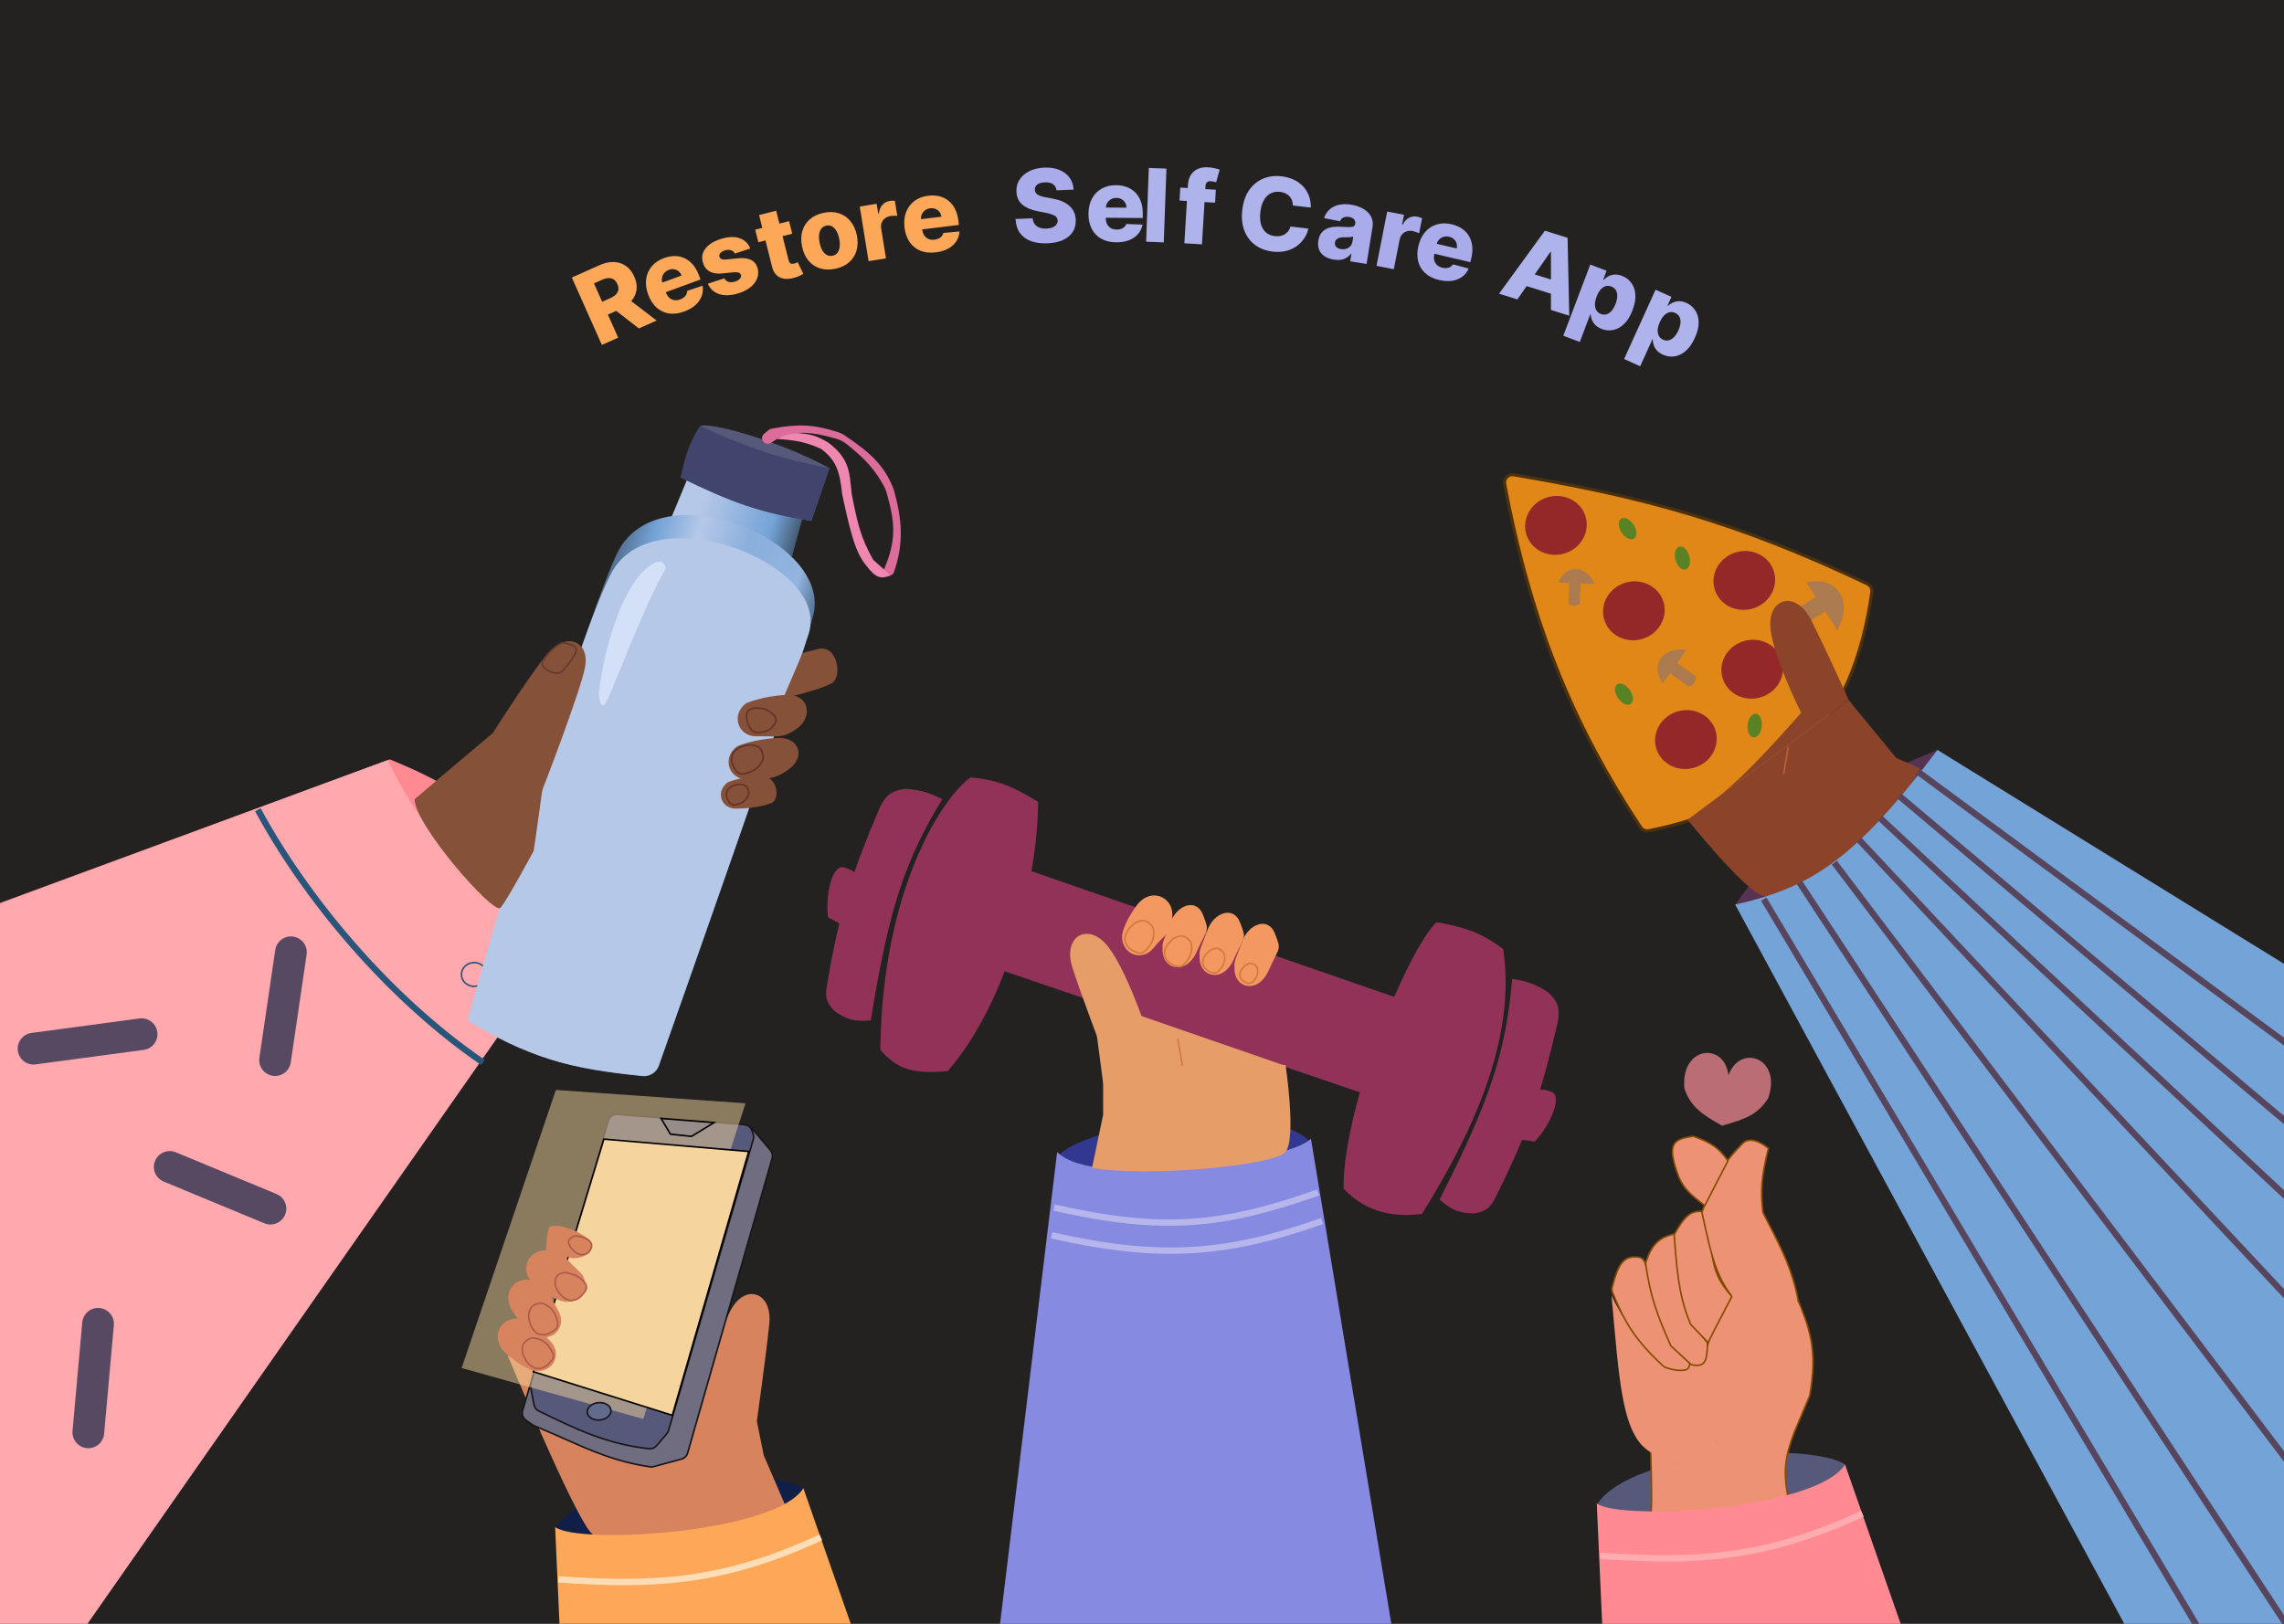 <svg width="1440" height="1024" viewBox="0 0 1440 1024" fill="none" xmlns="http://www.w3.org/2000/svg">
<g clip-path="url(#clip0_343_400)">
<rect width="1440" height="1024" fill="#232221"/>
<path d="M1177.35 368.187C1094.62 328.825 1035.31 313.119 954.368 299.365C950.955 298.785 947.995 301.788 948.633 305.193C965.645 396.008 993.601 460.017 1034.38 521.77C1035.49 523.448 1037.52 524.293 1039.49 523.904C1080.63 515.77 1112.94 499.223 1136.4 474.118C1159.87 449.014 1174.41 415.431 1180.16 373.356C1180.45 371.214 1179.29 369.111 1177.35 368.187Z" fill="#E08717" stroke="#4A310C" stroke-width="2" stroke-linejoin="round"/>
<ellipse cx="19.5" cy="18.5" rx="19.5" ry="18.5" transform="matrix(0.964 -0.266 -0.266 -0.964 1016.23 408.21)" fill="#942828"/>
<ellipse cx="19.5" cy="18.5" rx="19.5" ry="18.5" transform="matrix(0.964 -0.266 -0.266 -0.964 1085.86 389.052)" fill="#942828"/>
<ellipse cx="19.5" cy="18.5" rx="19.5" ry="18.5" transform="matrix(0.964 -0.266 -0.266 -0.964 1049.04 489.403)" fill="#942828"/>
<ellipse cx="1104.72" cy="422.026" rx="19.5" ry="18.5" transform="rotate(-15.448 1104.72 422.026)" fill="#942828"/>
<ellipse cx="980.975" cy="331.323" rx="19.5" ry="18.5" transform="rotate(-15.448 980.975 331.323)" fill="#942828"/>
<path d="M982.472 367.356C987.39 355.539 999.622 356.018 1005.45 368.256L982.472 367.356Z" fill="#AB7A4E"/>
<path d="M989.506 366.63L996.5 366.905L995.952 380.894C992.953 382.458 991.419 382.414 988.958 380.62L989.506 366.63Z" fill="#AB7A4E"/>
<path d="M1138.8 367.238C1158.26 362.85 1168.67 378.84 1158.36 397.279L1138.8 367.238Z" fill="#AB7A4E"/>
<path d="M1146.06 375.531L1152.01 384.674L1133.73 396.577C1129.04 394.171 1127.71 392.18 1127.77 387.434L1146.06 375.531Z" fill="#AB7A4E"/>
<path d="M1048.29 430.977C1040.14 419.12 1048.07 407.872 1063.17 409.844L1048.29 430.977Z" fill="#AB7A4E"/>
<path d="M1051.9 423.897L1056.43 417.465L1069.29 426.527C1068.94 430.312 1067.96 431.732 1064.76 432.958L1051.9 423.897Z" fill="#AB7A4E"/>
<ellipse cx="1060.72" cy="351.927" rx="4.5" ry="7.5" transform="rotate(-15.448 1060.72 351.927)" fill="#588223"/>
<ellipse cx="1023.87" cy="437.741" rx="4.5" ry="7.5" transform="rotate(-34.002 1023.87 437.741)" fill="#588223"/>
<ellipse cx="1106.28" cy="457.549" rx="4.5" ry="7.5" transform="rotate(5.673 1106.28 457.549)" fill="#588223"/>
<ellipse cx="1026.15" cy="333.364" rx="4.5" ry="7.5" transform="rotate(-33.093 1026.15 333.364)" fill="#588223"/>
<path d="M1094 570.443C1126.45 525.062 1151.31 501.211 1221.5 472.943L1441 608.443V936.443H1323.5L1094 570.443Z" fill="#573353"/>
<path d="M1064 516.944L1165.5 441.444L1195.5 477.944L1210.5 484.5C1180.85 540.494 1122.5 569.056 1110.5 564.5C1098.5 559.944 1064 516.944 1064 516.944Z" fill="#8B432A"/>
<path d="M1136.5 448.444L1165.5 441.444L1064 516.944C1084.99 501.732 1095.74 494.82 1136.5 448.444Z" fill="#8B432A"/>
<path d="M1116.1 393.552C1116.1 376.552 1132.6 373.052 1141.6 390.552C1150.6 408.052 1165.6 441.552 1165.6 441.552L1135.6 449.552C1135.6 449.552 1116.1 410.552 1116.1 393.552Z" fill="#8B432A"/>
<line x1="1127.49" y1="471.086" x2="1124.49" y2="488.086" stroke="#BF5C38"/>
<path d="M1094 570.443C1141.9 559.624 1169.55 541.999 1221.5 472.943L1441 608.443V1029H1342L1094 570.443Z" fill="#74A3D7"/>
<path d="M1112 567L1385.5 1026" stroke="#57455E" stroke-width="4"/>
<path d="M1134.5 556.5L1442.5 1026" stroke="#57455E" stroke-width="4"/>
<path d="M1156.5 544L1449.5 931" stroke="#57455E" stroke-width="4"/>
<path d="M1172 529.5L1442.5 818.5" stroke="#57455E" stroke-width="4"/>
<path d="M1185.5 515.999L1444.5 757.5" stroke="#57455E" stroke-width="4"/>
<path d="M1197.5 502.001L1442 708.002M1209 486.5L1458.5 670.5" stroke="#57455E" stroke-width="4"/>
<path d="M825.5 719.5C796 691.5 686.5 709.5 668 728L627.283 1054.87H724L879.283 1048.87L825.5 719.5Z" fill="#32378F"/>
<path d="M826.5 718C814.5 732 690 750.556 666.5 726.499L627 1053H745H882L826.5 718Z" fill="#868AE0"/>
<path d="M664.502 761.5C732.133 776.846 770.19 773.562 831.002 752" stroke="#B6B6ED" stroke-width="4"/>
<path d="M663.002 779C730.633 794.345 772.69 791.562 833.502 770" stroke="#B6B6ED" stroke-width="4"/>
<path d="M639.018 545.498L891.518 632.998L872.518 693.998L624.518 609.498L639.018 545.498Z" fill="#923258"/>
<path d="M612.018 490.229C628.814 491.873 638.083 495.581 654.518 505.729C654.518 542.498 641.018 624.768 597.518 675.498C575.791 677.324 565.704 674.512 555.018 661.998C556.099 561.205 594.018 502.729 612.018 490.229Z" fill="#923258"/>
<path d="M947.663 598.407C934.071 588.403 924.699 584.965 905.692 581.527C888.018 598.407 847.018 695.498 847.018 749.498C861.957 765.379 880.204 767.662 896.517 765.498C926.518 717.498 956.649 656.04 947.663 598.407Z" fill="#923258"/>
<path d="M570.517 497.498C580.163 498.03 585.336 499.56 594.017 503.998C570.459 543.106 560.331 572.935 549.017 643.498C537.929 644.462 533.289 642.546 526.017 637.498C520.253 631.531 520.219 627.65 521.517 620.498C529.61 572.607 537.862 548.856 555.017 508.498C558.967 500.926 562.487 498.648 570.517 497.498Z" fill="#923258"/>
<path d="M532.018 546.998C539.519 548.998 538.099 551.04 539.018 549.498L529.518 582.498L522.018 578.498C520.348 564.448 524.518 544.998 532.018 546.998Z" fill="#923258"/>
<path d="M976.231 625.88C968.124 620.626 963.043 618.813 953.414 617.284C949.402 662.762 940.007 692.829 907.566 756.507C915.957 763.82 920.834 765.006 929.684 765.213C937.858 763.789 940.172 760.673 943.338 754.13C965.02 710.669 972.35 686.616 982.271 643.901C983.542 635.455 982.041 631.54 976.231 625.88Z" fill="#923258"/>
<path d="M978.168 688.559C970.93 685.755 970.873 688.241 971.039 686.454L959.268 718.714L967.685 719.902C977.313 709.534 985.406 691.363 978.168 688.559Z" fill="#923258"/>
<path d="M810.5 671.5L695.5 681.5L695.5 703L688.5 736.5C724 742.5 803.5 735 810.5 726.5C817.5 718 810.5 671.5 810.5 671.5Z" fill="#E79D68"/>
<path d="M719.002 640.5L691.001 649L695.5 683L700 683L810.001 672L719.002 640.5Z" fill="#E79D68"/>
<line y1="-0.5" x2="17.263" y2="-0.5" transform="matrix(0.174 0.985 0.985 -0.174 743.002 655)" stroke="#D17941"/>
<path d="M696.264 594.277C684.23 582.27 670.098 591.479 676.131 610.21C682.163 628.942 695.285 663.221 695.285 663.221L722.137 647.633C722.137 647.633 708.299 606.283 696.264 594.277Z" fill="#E79D68"/>
<path d="M707.465 589.555C707.465 589.555 708.241 582.229 716.865 570.741C725.489 559.254 739.713 565.628 739.133 577.335C738.552 589.043 734.698 588.529 727.307 597.802C719.915 607.075 706.523 601.588 707.465 589.555Z" fill="#F39860"/>
<path d="M733.002 598C732.464 594.605 734.057 592.198 738.002 581.5C741.946 570.801 754.347 566.039 758.503 577C762.659 587.96 761.503 584.5 754.51 600.173C747.516 615.846 732.002 611 733.002 598Z" fill="#F39860"/>
<path d="M714.792 582.648C711.627 585.444 709.748 587.93 709.2 591.842C709.132 592.329 709.163 592.827 709.289 593.303C709.788 595.174 710.561 596.609 711.847 597.806C713.12 598.992 714.864 599.915 717.25 600.828C718.785 601.415 720.523 601.046 721.696 599.899C723.761 597.88 725.421 595.887 726.41 593.602C727.405 591.303 727.704 588.746 727.109 585.626C726.977 584.933 726.652 584.286 726.183 583.764C724.291 581.656 722.673 580.69 720.973 580.555C719.306 580.423 717.668 581.106 715.799 581.987C715.436 582.158 715.095 582.38 714.792 582.648Z" fill="#F39860" stroke="#D07A3F"/>
<path d="M739.369 592.244C736.408 594.865 734.64 597.204 734.118 600.87C734.048 601.358 734.078 601.857 734.206 602.333C734.675 604.073 735.399 605.413 736.595 606.535C737.778 607.645 739.394 608.511 741.592 609.36C743.126 609.953 744.867 609.583 746.037 608.432C747.949 606.551 749.487 604.686 750.405 602.548C751.327 600.398 751.606 598.007 751.061 595.101C750.931 594.407 750.606 593.759 750.135 593.237C748.363 591.274 746.84 590.369 745.237 590.243C743.666 590.12 742.125 590.76 740.377 591.583C740.014 591.754 739.672 591.976 739.369 592.244Z" fill="#F39860" stroke="#D07A3F"/>
<path d="M756.35 602.818C755.812 599.423 757.405 597.016 761.349 586.318C765.294 575.62 777.694 570.857 781.851 581.818C786.007 592.778 784.851 589.318 777.857 604.991C770.864 620.664 755.35 615.818 756.35 602.818Z" fill="#F39860"/>
<path d="M762.393 599.713C760.114 601.744 758.723 603.59 758.284 606.43C758.208 606.921 758.238 607.423 758.373 607.902C758.74 609.198 759.295 610.222 760.186 611.086C761.067 611.941 762.249 612.61 763.822 613.251C765.352 613.875 767.109 613.5 768.265 612.327C769.667 610.905 770.795 609.471 771.472 607.831C772.153 606.179 772.363 604.352 771.983 602.164C771.861 601.463 771.535 600.813 771.055 600.293C769.687 598.815 768.485 598.116 767.207 598.02C765.961 597.927 764.744 598.422 763.402 599.05C763.038 599.22 762.696 599.443 762.393 599.713Z" fill="#F39860" stroke="#D07A3F"/>
<path d="M778.35 609.818C777.812 606.423 779.405 604.016 783.349 593.318C787.294 582.62 799.694 577.857 803.851 588.818C808.007 599.778 806.851 596.318 799.857 611.991C792.864 627.664 777.35 622.818 778.35 609.818Z" fill="#F39860"/>
<path d="M784.916 608.992C783.165 610.567 782.068 612.028 781.694 614.227C781.61 614.721 781.64 615.231 781.785 615.712C782.071 616.664 782.492 617.436 783.143 618.095C783.788 618.748 784.634 619.265 785.729 619.746C787.251 620.415 789.035 620.029 790.169 618.827C791.178 617.757 791.989 616.661 792.48 615.409C792.973 614.149 793.13 612.762 792.876 611.132C792.765 610.423 792.436 609.765 791.942 609.25C790.886 608.146 789.933 607.609 788.911 607.538C787.919 607.468 786.956 607.849 785.927 608.327C785.561 608.497 785.219 608.72 784.916 608.992Z" fill="#F39860" stroke="#D07A3F"/>
<path d="M350.591 963.017C373.574 929.461 484.416 924.135 506.379 938.351L614.634 1249.45L520.061 1269.71L366.964 1296.35L350.591 963.017Z" fill="#0F1F47"/>
<path d="M320 854.5C342.503 862.846 396.032 902.571 411.501 905C428.542 902.481 429.183 902.542 437.001 896.401L443.499 879L477.205 896.401L481.512 917.725L495.131 949.387C464.689 969.553 383.935 978.396 372.724 966.721C361.512 955.046 320 854.5 320 854.5Z" fill="#D7835E"/>
<path d="M461.999 824C471.253 809.74 486.977 815.421 485 835C483.023 854.579 477.001 897.5 477.001 897.5L442.502 885.5C442.502 885.5 452.745 838.261 461.999 824Z" fill="#D7835E"/>
<path d="M350 963C364.665 974.177 488.558 966.944 506.5 938.5L614.518 1247.56L499.133 1272.27L365.17 1300.95L350 963Z" fill="#FDA758"/>
<path d="M517.5 969.5C454.581 998.666 411.002 1000 352 996" stroke="#FFDEB7" stroke-width="4"/>
<path d="M486.818 730.469L433.52 916.323C432.99 918.173 431.531 919.611 429.674 920.115L412.084 924.889C411.358 925.086 410.591 925.132 409.85 925.019C388.226 921.724 373.64 915.244 355.999 907.407C350.05 904.764 343.753 901.967 336.721 899.085C336.318 898.92 335.932 898.707 335.58 898.454L331.549 895.554C329.649 894.188 328.823 891.769 329.488 889.526L383.616 707.003C384.359 704.498 386.761 702.862 389.363 703.087L470.621 710.114C472.031 710.236 473.34 710.897 474.275 711.96L478.822 717.125L478.831 717.135L485.754 725.428C486.922 726.828 487.321 728.716 486.818 730.469Z" fill="#706D80" stroke="#171518"/>
<path d="M474.925 718.531L421.481 902.098C421.265 902.842 420.893 903.533 420.39 904.124L413.944 911.702C412.795 913.052 411.069 913.769 409.318 913.587C382.674 910.816 362.366 900.889 339.638 889.769C338.077 889.005 336.967 887.548 336.646 885.84L334.587 874.867C334.426 874.012 334.471 873.131 334.717 872.297L383.564 706.656C384.301 704.159 386.688 702.52 389.283 702.73L469.286 709.202C471.459 709.378 473.324 710.821 474.038 712.881L474.84 715.19C475.214 716.268 475.244 717.436 474.925 718.531Z" fill="#56597A" stroke="#171518"/>
<g filter="url(#filter0_f_343_400)">
<path d="M350.472 687.35L470.026 695.768L405.553 894.832L291.061 862.694L350.472 687.35Z" fill="#F5D49D" fill-opacity="0.5"/>
</g>
<path d="M336.234 864.996L380.711 718.348L472.05 726.13L423.868 892.536L336.234 864.996Z" fill="#F5D49D" stroke="black"/>
<path d="M385.179 889.351C385.309 890.809 384.644 892.238 383.386 893.369C382.129 894.5 380.301 895.308 378.198 895.496C376.095 895.684 374.153 895.212 372.715 894.322C371.277 893.431 370.369 892.143 370.239 890.685C370.108 889.227 370.774 887.798 372.032 886.667C373.289 885.536 375.117 884.727 377.22 884.54C379.323 884.352 381.265 884.824 382.703 885.714C384.141 886.604 385.049 887.893 385.179 889.351Z" fill="#626B8E" stroke="#171518"/>
<path d="M422.684 715.221L416.802 705.3L450.197 707.923L435.949 716.628L422.684 715.221Z" fill="#978C88" stroke="black"/>
<path d="M344 792.389C344 792.389 344.501 775.889 346.501 773.889C348.501 771.889 356.5 773.889 356.5 773.889L363 776.389C363 776.389 367.001 778.389 370.501 780.889C374.001 783.389 374.501 789.889 367.501 792.389C360.501 794.889 358 792.389 358 792.389L357 794.5L344 792.389Z" fill="#D7835E"/>
<path d="M359.697 786.498C361.666 789.044 363.451 790.621 366.224 791.195C366.729 791.299 367.245 791.271 367.731 791.162C368.861 790.908 369.806 790.645 370.615 790.066C371.438 789.476 372.067 788.6 372.667 787.229C373.442 785.456 372.86 783.436 371.413 782.379C368.972 780.598 367.525 780.27 365.28 779.761C364.965 779.69 364.635 779.615 364.284 779.532C362.892 779.203 361.376 779.547 360.228 780.541C359.731 780.971 359.33 781.331 359.04 781.663C358.744 782.002 358.528 782.351 358.446 782.767C358.365 783.177 358.429 783.583 358.556 784.01C358.683 784.433 358.89 784.934 359.145 785.543C359.287 785.882 359.471 786.207 359.697 786.498Z" fill="#D7835E" stroke="#AB5B4A"/>
<path d="M355.601 820.824C355.601 820.824 348.322 819.689 337.271 810.513C326.22 801.336 333.284 787.442 344.949 788.595C356.614 789.749 355.911 793.573 364.811 801.41C373.71 809.247 367.574 822.355 355.601 820.824Z" fill="#D7835E"/>
<path d="M350.748 812.455C352.799 816.147 354.823 818.517 358.525 819.893C358.986 820.064 359.479 820.142 359.97 820.12C361.905 820.036 363.473 819.589 364.919 818.591C366.35 817.602 367.627 816.097 369.031 813.964C369.931 812.597 369.973 810.792 369.001 809.433C365.776 804.925 362.253 803.914 357.648 802.659C357.266 802.555 356.859 802.494 356.442 802.512C353.631 802.632 351.824 803.679 350.871 805.36C349.939 807.003 349.892 809.139 350.324 811.315C350.404 811.72 350.553 812.104 350.748 812.455Z" fill="#D7835E" stroke="#AB5B4A"/>
<path d="M336.529 864.422C336.529 864.422 329.319 862.907 318.764 853.164C308.209 843.421 315.992 829.916 327.58 831.679C339.169 833.443 338.267 837.225 346.743 845.517C355.22 853.81 348.405 866.578 336.529 864.422Z" fill="#D7835E"/>
<path d="M329.92 854.624C331.667 858.469 333.494 860.994 337.074 862.663C337.519 862.871 338.005 862.988 338.496 863.006C340.432 863.077 342.03 862.758 343.551 861.879C345.058 861.009 346.452 859.612 348.022 857.598C349.034 856.302 349.19 854.532 348.436 853.074C347.111 850.51 345.691 848.338 343.796 846.723C341.889 845.099 339.531 844.064 336.375 843.719C335.673 843.643 334.959 843.764 334.322 844.059C331.753 845.251 330.355 846.516 329.729 848.102C329.115 849.656 329.288 851.423 329.583 853.468C329.64 853.865 329.753 854.256 329.92 854.624Z" fill="#D7835E" stroke="#AB5B4A"/>
<path d="M337.138 842.06C337.138 842.06 330.583 838.699 322.97 826.518C315.357 814.337 326.424 803.361 337.138 808.117C347.852 812.873 345.984 816.283 351.975 826.517C357.965 836.752 348.025 847.271 337.138 842.06Z" fill="#D7835E"/>
<path d="M333.345 830.867C334.017 835.036 335.113 837.954 338.126 840.507C338.501 840.825 338.939 841.066 339.408 841.213C341.257 841.792 342.882 841.906 344.582 841.459C346.264 841.017 347.977 840.036 350.023 838.508C351.34 837.524 351.957 835.858 351.615 834.254C351.013 831.43 350.216 828.961 348.813 826.903C347.402 824.834 345.401 823.214 342.446 822.049C341.79 821.791 341.07 821.719 340.377 821.836C337.584 822.308 335.903 823.16 334.88 824.525C333.878 825.863 333.579 827.612 333.325 829.663C333.276 830.061 333.281 830.468 333.345 830.867Z" fill="#D7835E" stroke="#AB5B4A"/>
<path d="M1007.31 948.102C1030.3 914.546 1141.14 909.22 1163.1 923.437L1271.36 1234.54L1176.78 1254.79L1023.69 1281.44L1007.31 948.102Z" fill="#56597A"/>
<path d="M1041.42 913.582L1040.61 913.053L1040.65 914.019L1041.15 914C1040.65 914.019 1040.65 914.019 1040.65 914.019L1040.65 914.02L1040.65 914.025L1040.65 914.045L1040.65 914.123L1040.66 914.43C1040.67 914.698 1040.68 915.093 1040.7 915.598C1040.74 916.608 1040.78 918.058 1040.84 919.817C1040.94 923.337 1041.07 928.095 1041.15 933.05C1041.24 938.006 1041.28 943.156 1041.22 947.46C1041.15 951.787 1040.98 955.201 1040.66 956.725C1040.53 957.331 1040.76 957.867 1041.19 958.294C1041.61 958.708 1042.24 959.053 1043 959.347C1044.53 959.937 1046.79 960.383 1049.59 960.673C1055.2 961.253 1063.1 961.215 1071.99 960.348C1089.74 958.617 1111.53 953.565 1126.85 943.416L1127.12 943.235L1127.07 942.911C1125.66 935.087 1125.28 929.012 1125.97 922.951C1126.65 916.889 1128.42 910.815 1131.35 902.995L1140.96 880.194L1140.98 880.142L1140.99 880.087C1143.55 865.518 1143.63 854.914 1141.81 845.077C1140 835.25 1136.29 826.216 1131.34 814.801L1131.2 814.487L1130.86 814.501L1092.98 816.001L1092.73 816.01L1092.59 816.216C1090.33 819.481 1081.17 833.155 1075.71 850.727C1070.25 868.294 1068.46 889.848 1081.08 908.778C1082.22 910.477 1082.3 912.851 1081.26 915.203C1080.21 917.549 1078.05 919.838 1074.75 921.293C1068.18 924.197 1057.02 923.784 1041.42 913.582Z" fill="#EE9275" stroke="#844C01"/>
<path d="M1006.72 948.085C1021.39 959.263 1145.28 952.029 1163.22 923.585L1271.24 1232.65L1155.86 1257.35L1021.89 1286.04L1006.72 948.085Z" fill="#FF8A91"/>
<path d="M1174.22 954.585C1111.3 983.752 1067.72 985.085 1008.72 981.085" stroke="#FFACB1" stroke-width="4"/>
<path d="M1016 817C1040.09 867.919 1074 859 1074 859C1074 859 1073.55 893.472 1083.5 912.5C1077.96 925.512 1069.9 928.408 1042 916.5C1022.36 906.815 1021.08 871.446 1016 817Z" fill="#EE9275"/>
<path d="M1016.45 811.767C1018.28 804.593 1020.05 799.513 1022.57 796.397C1023.82 794.853 1025.25 793.801 1026.97 793.215C1028.7 792.626 1030.74 792.494 1033.24 792.848C1035.03 793.101 1036.47 794.463 1037.07 796.235L1053.77 845.394C1053.95 845.944 1054.21 846.473 1054.55 846.955C1056.59 849.862 1058.65 852.128 1062.14 854.389C1064.2 855.723 1065.29 858.063 1065.26 860.117C1065.24 861.139 1064.95 862.064 1064.39 862.759C1063.84 863.447 1062.99 863.946 1061.8 864.08C1058.49 864.454 1054.92 864.03 1050.29 862.43C1049.61 862.198 1048.99 861.81 1048.46 861.317C1031.96 845.873 1024.81 835.369 1016.67 815.091C1016.25 814.037 1016.17 812.868 1016.45 811.767Z" fill="#EE9275" stroke="#844C01" stroke-linejoin="round"/>
<path d="M1065.51 833.099L1065.53 833.22L1065.61 833.316L1076.5 846.678C1076.5 849.805 1076.37 852.359 1076.05 854.403C1075.72 856.49 1075.19 858.001 1074.44 859.044C1073.7 860.067 1072.72 860.67 1071.39 860.908C1070.06 861.144 1068.38 861.019 1066.24 860.542L1053.41 848.703C1044.34 828.286 1040.31 816.839 1037.51 796.541C1039.71 789.369 1042.48 785.222 1045.59 782.629C1048.6 780.128 1051.97 779.031 1055.64 778.105C1058.49 789.276 1059.92 797.816 1061.14 806.111C1061.37 807.701 1061.6 809.282 1061.83 810.872C1062.81 817.694 1063.81 824.667 1065.51 833.099Z" fill="#EE9275" stroke="#844C01"/>
<path d="M1065.93 835.221C1060.17 821.472 1057.67 809.995 1055.51 778.613C1058.9 772.52 1061.59 768.699 1064.32 766.481C1066.94 764.351 1069.62 763.68 1073.1 763.965L1079.01 788.591C1079.97 795.795 1081.29 800.903 1083.37 805.318C1085.4 809.652 1088.14 813.29 1091.9 817.572C1082.76 834.958 1080.13 840.104 1076.87 846.641L1065.93 835.221Z" fill="#EE9275" stroke="#844C01"/>
<path d="M1111.5 764.559L1111.51 764.647L1111.55 764.726C1112.77 767.118 1113.93 769.395 1115.05 771.584C1124.05 789.151 1130.14 801.05 1133.89 820.956L1092.26 818.017C1081.79 804.359 1079.17 792.466 1073.41 766.293C1073.28 765.713 1073.15 765.126 1073.02 764.532C1080.42 743.569 1086.02 733.922 1098.85 720.862C1101.91 718.129 1105.89 718.89 1109.27 720.483C1110.94 721.272 1112.42 722.245 1113.48 723.024C1114.01 723.413 1114.43 723.751 1114.72 723.992C1114.81 724.062 1114.88 724.124 1114.94 724.176C1110.41 742.503 1109.9 751.19 1111.5 764.559Z" fill="#EE9275" stroke="#844C01"/>
<path d="M1074.83 760.245C1065.6 753.313 1061.52 749.353 1058.46 742.311C1056.32 736.679 1055.09 732.367 1054.64 729.036C1054.19 725.703 1054.52 723.406 1055.41 721.763C1056.31 720.13 1057.81 719.061 1059.87 718.273C1061.92 717.493 1064.48 717.008 1067.46 716.514C1073.39 718.598 1077.52 720.522 1080.85 722.915C1084.14 725.271 1086.68 728.1 1089.42 732.037L1074.83 760.245Z" fill="#EE9275" stroke="#844C01"/>
<path d="M1085.94 710.022C1072.08 702.335 1065.88 697.502 1062 686.5C1059.35 660.281 1085.94 657 1089.5 676.5C1093.06 695.999 1085.94 710.022 1085.94 710.022Z" fill="#BA6D74"/>
<path d="M1085.83 709.815C1101.13 705.682 1108.31 702.477 1114.72 692.728C1123.59 667.913 1098.56 658.344 1090.42 676.42C1082.29 694.496 1085.83 709.815 1085.83 709.815Z" fill="#BA6D74"/>
<path d="M1092.18 814.909L1132.68 819.409L1135.5 826L1092.18 826.909V814.909Z" fill="#EE9275"/>
<path d="M351.365 599.729C335.716 544.426 324.694 510.833 245.751 478.864L-1.58 570.021L-1.58 942.021L55.92 942.021L351.365 599.729Z" fill="#FF8A91"/>
<path d="M351.419 600.521C351.628 600.946 281.892 557.859 244.42 479.355L-2.109 570.521L-9.08 1041.52L42.92 1041.52C42.92 1041.52 351.209 600.096 351.419 600.521Z" fill="#FFA9AF"/>
<path d="M304.5 670C244.113 628.627 192.305 565.632 162.564 510.626" stroke="#2A557B" stroke-width="4"/>
<path d="M306.924 614.522C306.924 618.636 303.371 622.022 298.924 622.022C294.477 622.022 290.924 618.636 290.924 614.522C290.924 610.408 294.477 607.022 298.924 607.022C303.371 607.022 306.924 610.408 306.924 614.522Z" stroke="#2A557B"/>
<path d="M183.424 600.522L173.424 668.522" stroke="#584963" stroke-width="20" stroke-linecap="round"/>
<path d="M107.008 735.879L170.503 762.191" stroke="#584963" stroke-width="20" stroke-linecap="round"/>
<path d="M21.148 661.318L89.269 652.174" stroke="#584963" stroke-width="20" stroke-linecap="round"/>
<path d="M61.822 834.806L55.689 903.264" stroke="#584963" stroke-width="20" stroke-linecap="round"/>
<path d="M433.211 302.38C461.158 313.96 476.876 320.209 505.885 326.884L499.37 350.838L422.766 327.582L433.211 302.38Z" fill="url(#paint0_linear_343_400)"/>
<path d="M441.626 268.788C445.929 265.512 492.079 278.149 522.94 295.255L511.498 328.536C478.84 323.248 460.88 316.661 429.124 301.133C429.124 301.133 437.322 272.063 441.626 268.788Z" fill="#56597A"/>
<path d="M441.626 268.788C474.571 283.716 492.287 289.188 522.94 295.255L511.499 328.536C478.84 323.248 460.88 316.661 429.124 301.133C433.085 282.63 436.033 276.841 441.626 268.788Z" fill="#41456E"/>
<path d="M481.954 279.229C480.043 277.856 479.942 275.048 481.749 273.54L484.133 271.551C484.913 270.9 485.846 270.456 486.844 270.27C502.564 267.342 512.222 267.402 528.052 272.411C529.729 272.942 531.327 273.728 532.785 274.713C549.994 286.338 557.497 293.851 563.332 308.255C569.092 328.313 569.737 343.102 563.599 360.84C562.673 363.518 559.059 363.678 557.764 361.158V361.158C557.305 360.267 557.277 359.213 557.665 358.289C565.133 340.537 564.416 329.402 558.881 310.395C558.527 309.179 558.05 307.997 557.447 306.883C551.829 296.502 546.181 289.999 533.801 280.056C531.869 278.504 529.642 277.348 527.259 276.668C511.56 272.189 503.394 271.811 492.95 275.233C492.087 275.516 491.269 275.923 490.507 276.416L486.015 279.327C484.77 280.134 483.159 280.095 481.954 279.229V279.229Z" fill="#DC6C99"/>
<path d="M489.721 276.796C493.581 274.44 496.411 273.919 501.51 273.052C510.01 273.514 514.664 274.474 522.439 279.255C535.757 289.534 535.498 297.601 536.978 311.409C540.449 329.093 542.458 338.963 550.613 353.138L557.507 359.219L561.25 362.992C555.603 365.076 552.382 364.866 546.341 356.913C539.486 348.795 536.317 336.71 530.989 311.784C529.448 297.457 527.435 290.399 517.667 283.061C507.28 278.42 501.014 277.608 489.721 276.796Z" fill="#F087B1"/>
<path d="M388.85 349.372C414.511 295.161 526.081 340.774 512.552 388.714C500.415 431.723 429.722 631.525 415.309 672.17C413.778 676.489 409.532 679.098 404.974 678.631C359.6 673.981 333.691 667.807 297.214 642.549C297.214 642.549 363.189 403.583 388.85 349.372Z" fill="url(#paint1_linear_343_400)"/>
<path d="M385.321 361.617C411.292 311.767 523.722 355.364 509.927 399.399C497.565 438.861 429.41 632.154 415.388 671.872C413.877 676.154 409.699 678.765 405.179 678.344C359.471 674.084 331.165 666.319 294.758 643.33C294.758 643.33 359.35 411.466 385.321 361.617Z" fill="#B6C8E8"/>
<path d="M406.711 359.219C419.061 348.425 419.686 358.406 419.686 358.406C402.878 388.488 384.735 440.251 381.461 443.963C378.187 447.675 377.53 437.196 377.53 437.196C381.833 401.251 394.362 370.012 406.711 359.219Z" fill="#D4E0F7"/>
<path d="M336.501 536.5C336.501 536.5 339.685 514.652 341.919 498.023L310.888 462.104L278.391 489.505L261.419 504.021C261.334 520.198 311.312 577.143 315.5 572.5C319.688 567.857 336.501 536.5 336.501 536.5Z" fill="#855138"/>
<path d="M368.817 421.006C372.191 404.344 356.714 397.639 344.42 413.005C332.126 428.371 310.774 462.191 310.774 462.191L341.42 499.523C341.42 499.523 365.443 437.668 368.817 421.006Z" fill="#855138"/>
<path d="M354.165 423.532C355.479 422.312 357.499 419.958 359.306 417.515C360.212 416.29 361.071 415.035 361.767 413.879C362.458 412.73 363.004 411.651 363.264 410.785C363.417 410.278 363.398 409.739 363.23 409.248C362.791 407.964 361.942 407.294 360.814 406.825C360.263 406.597 359.637 406.412 358.959 406.225C358.786 406.177 358.609 406.129 358.428 406.08C357.892 405.935 357.322 405.78 356.707 405.593C355.548 405.241 354.241 405.278 353.158 405.976C351.333 407.153 348.758 409.109 346.539 411.309C345.429 412.41 344.398 413.581 343.594 414.754C342.793 415.922 342.195 417.122 341.986 418.277C341.815 419.224 342.221 420.116 342.828 420.743C344.275 422.236 346.086 423.327 347.898 423.932C349.703 424.536 351.553 424.671 353.064 424.192C353.493 424.057 353.859 423.816 354.165 423.532Z" fill="#855138" stroke="#643B2F"/>
<path d="M505.92 412.022C505.92 412.022 504.11 412.022 516.064 409.217C528.019 406.412 531.392 427.187 524.267 430.974C517.143 434.761 500.328 438.81 500.328 438.81L494.42 438.81L505.92 412.022Z" fill="#855138"/>
<path d="M470.571 443.39C470.571 443.39 480.695 439.051 495.359 438.196C510.023 437.34 512.592 451.706 503.068 458.989C493.544 466.271 489.357 463.981 477.236 464.336C465.115 464.691 460.554 450.606 470.571 443.39Z" fill="#855138"/>
<path d="M464.835 470.564C464.835 470.564 474.959 466.225 489.623 465.37C504.286 464.514 507.581 477.262 498.058 484.545C488.534 491.828 483.621 491.155 471.5 491.51C459.379 491.864 454.818 477.78 464.835 470.564Z" fill="#855138"/>
<path d="M458.88 493.306C458.88 493.306 467.02 489.88 478.818 489.224C490.616 488.569 492.307 504.449 485.955 506.608C479.604 508.767 474.029 509.671 464.276 509.933C454.524 510.195 450.831 499.014 458.88 493.306Z" fill="#855138"/>
<path d="M470.66 451.652C470.565 450.066 471.172 448.445 472.528 447.617C474.831 446.21 477.473 446.186 482.027 447.128C482.647 447.256 483.245 447.492 483.783 447.825C490.11 451.735 490.886 454.448 486.199 459.298C485.577 459.941 484.79 460.402 483.941 460.683C481.074 461.633 479.011 462.268 476.266 461.766C475.09 461.55 474.078 460.819 473.403 459.832C471.538 457.102 470.85 454.84 470.66 451.652Z" fill="#855138" stroke="#653129" stroke-linejoin="round"/>
<path d="M472.167 469.745C467.995 470.401 465.073 471.486 462.508 474.489C462.189 474.863 461.946 475.3 461.798 475.769C461.212 477.615 461.092 479.24 461.532 480.941C461.968 482.625 462.942 484.342 464.462 486.394C465.441 487.715 467.105 488.338 468.711 488.002C471.537 487.41 474.009 486.623 476.071 485.228C478.146 483.825 479.774 481.83 480.95 478.88C481.211 478.224 481.285 477.504 481.171 476.811C480.709 474.017 479.864 472.332 478.503 471.304C477.169 470.297 475.421 469.991 473.371 469.729C472.973 469.678 472.566 469.682 472.167 469.745Z" fill="#855138" stroke="#653129"/>
<path d="M465.502 494.585C462.755 495.046 460.766 495.808 459.021 497.806C458.697 498.177 458.457 498.615 458.318 499.087C457.971 500.265 457.892 501.331 458.138 502.435C458.381 503.528 458.933 504.622 459.785 505.87C460.73 507.254 462.445 507.897 464.067 507.502C465.808 507.08 467.353 506.507 468.661 505.556C469.978 504.6 471.026 503.281 471.807 501.411C472.077 500.763 472.151 500.049 472.028 499.362C471.699 497.537 471.115 496.385 470.171 495.666C469.25 494.965 468.064 494.741 466.728 494.565C466.323 494.512 465.909 494.516 465.502 494.585Z" fill="#855138" stroke="#653129"/>
<path d="M379.474 217.518L360.513 175.01L378.072 167.177C381.255 165.758 384.258 165.107 387.081 165.224C389.912 165.322 392.432 166.156 394.642 167.725C396.845 169.28 398.595 171.511 399.891 174.417C401.206 177.364 401.68 180.156 401.313 182.792C400.939 185.414 399.81 187.792 397.925 189.927C396.034 192.048 393.47 193.83 390.232 195.275L379.128 200.228L375.517 192.133L384.712 188.031C386.261 187.34 387.466 186.562 388.325 185.698C389.191 184.814 389.709 183.836 389.878 182.765C390.041 181.681 389.83 180.481 389.243 179.166C388.657 177.852 387.903 176.886 386.98 176.269C386.052 175.638 384.966 175.342 383.723 175.382C382.474 175.409 381.082 175.764 379.546 176.45L374.481 178.709L389.748 212.935L379.474 217.518ZM394.74 187.416L413.991 202.122L402.783 207.121L383.739 192.323L394.74 187.416Z" fill="#FDA758"/>
<path d="M431.389 196.441C427.96 197.697 424.753 198.106 421.769 197.666C418.793 197.208 416.175 195.964 413.915 193.936C411.664 191.889 409.9 189.122 408.623 185.637C407.382 182.251 406.966 179.047 407.376 176.024C407.78 172.988 408.94 170.319 410.857 168.02C412.768 165.706 415.374 163.944 418.675 162.734C421.008 161.88 423.275 161.46 425.476 161.477C427.676 161.494 429.742 161.955 431.671 162.862C433.601 163.768 435.34 165.124 436.889 166.929C438.433 168.719 439.697 170.958 440.682 173.647L441.636 176.251L413.147 186.69L410.927 180.629L429.706 173.748C429.285 172.644 428.66 171.751 427.829 171.071C426.999 170.391 426.047 169.973 424.974 169.818C423.909 169.643 422.801 169.767 421.649 170.189C420.482 170.617 419.533 171.263 418.801 172.128C418.064 172.979 417.589 173.952 417.377 175.046C417.16 176.126 417.243 177.234 417.626 178.368L419.886 184.535C420.376 185.872 421.069 186.95 421.966 187.767C422.857 188.57 423.888 189.072 425.059 189.272C426.229 189.472 427.483 189.327 428.821 188.837C429.745 188.499 430.538 188.063 431.198 187.531C431.858 186.998 432.367 186.384 432.725 185.688C433.084 184.992 433.265 184.232 433.269 183.407L442.953 180.174C443.341 182.468 443.152 184.659 442.384 186.748C441.626 188.817 440.32 190.691 438.466 192.371C436.607 194.036 434.248 195.393 431.389 196.441Z" fill="#FDA758"/>
<path d="M473.016 156.709L463.323 159.912C463.012 159.246 462.551 158.712 461.94 158.311C461.324 157.895 460.607 157.644 459.79 157.558C458.983 157.452 458.108 157.542 457.165 157.826C455.932 158.197 454.954 158.76 454.232 159.515C453.525 160.266 453.305 161.06 453.573 161.898C453.755 162.555 454.186 163.042 454.867 163.359C455.563 163.672 456.658 163.762 458.152 163.628L464.961 162.908C468.49 162.542 471.29 162.854 473.36 163.845C475.445 164.831 476.862 166.541 477.61 168.974C478.286 171.271 478.204 173.471 477.366 175.574C476.542 177.674 475.111 179.544 473.074 181.186C471.032 182.813 468.517 184.077 465.528 184.977C460.755 186.413 456.695 186.567 453.349 185.439C450.013 184.291 447.651 182.122 446.264 178.932L456.696 175.507C457.295 176.656 458.177 177.403 459.341 177.749C460.505 178.094 461.842 178.04 463.351 177.586C464.715 177.175 465.748 176.587 466.451 175.822C467.154 175.056 467.387 174.251 467.148 173.405C466.906 172.655 466.391 172.153 465.603 171.9C464.81 171.632 463.678 171.577 462.207 171.736L456.04 172.381C452.505 172.781 449.672 172.408 447.539 171.262C445.401 170.101 443.956 168.242 443.201 165.684C442.514 163.454 442.535 161.367 443.263 159.423C443.987 157.465 445.332 155.731 447.298 154.221C449.265 152.712 451.757 151.503 454.775 150.594C459.301 149.232 463.157 149.107 466.34 150.222C469.52 151.322 471.745 153.484 473.016 156.709Z" fill="#FDA758"/>
<path d="M497.498 139.463L499.489 147.399L478.127 152.756L476.137 144.82L497.498 139.463ZM478.578 135.585L489.358 132.882L497.213 164.207C497.379 164.869 497.617 165.379 497.926 165.739C498.246 166.081 498.633 166.288 499.089 166.361C499.541 166.42 500.054 166.377 500.627 166.233C501.038 166.13 501.463 165.985 501.9 165.797C502.348 165.591 502.682 165.429 502.903 165.311L506.486 172.684C506.008 172.96 505.327 173.326 504.441 173.782C503.571 174.235 502.496 174.653 501.218 175.036C498.719 175.787 496.478 176.037 494.493 175.785C492.52 175.515 490.866 174.742 489.531 173.468C488.211 172.19 487.278 170.401 486.732 168.101L478.578 135.585Z" fill="#FDA758"/>
<path d="M526.536 169.502C522.943 170.236 519.705 170.132 516.822 169.19C513.951 168.231 511.547 166.572 509.612 164.215C507.688 161.84 506.369 158.901 505.653 155.397C504.934 151.879 504.995 148.658 505.835 145.733C506.688 142.791 508.248 140.322 510.516 138.328C512.795 136.316 515.731 134.943 519.324 134.209C522.916 133.474 526.148 133.587 529.02 134.547C531.903 135.489 534.306 137.147 536.23 139.522C538.165 141.88 539.492 144.817 540.211 148.335C540.927 151.839 540.859 155.062 540.007 158.004C539.166 160.929 537.606 163.397 535.326 165.409C533.058 167.404 530.128 168.768 526.536 169.502ZM524.924 161.272C526.23 161.005 527.254 160.378 527.996 159.391C528.737 158.405 529.2 157.15 529.384 155.628C529.583 154.103 529.491 152.405 529.109 150.535C528.72 148.634 528.136 147.022 527.355 145.697C526.588 144.369 525.671 143.397 524.601 142.78C523.532 142.163 522.344 141.989 521.038 142.256C519.687 142.532 518.626 143.166 517.854 144.159C517.098 145.148 516.62 146.406 516.422 147.931C516.238 149.453 516.34 151.164 516.728 153.064C517.11 154.935 517.685 156.534 518.451 157.862C519.232 159.187 520.165 160.156 521.249 160.77C522.348 161.38 523.573 161.548 524.924 161.272Z" fill="#FDA758"/>
<path d="M547.61 164.699L542.06 130.234L552.718 128.517L553.73 134.8L554.089 134.742C554.351 132.367 555.103 130.512 556.346 129.176C557.587 127.826 559.149 126.998 561.034 126.695C561.543 126.613 562.072 126.566 562.623 126.554C563.171 126.527 563.688 126.544 564.173 126.604L565.709 136.14C565.156 136.045 564.445 136.014 563.576 136.046C562.721 136.076 561.965 136.144 561.307 136.25C560.005 136.46 558.878 136.941 557.925 137.693C556.984 138.427 556.298 139.359 555.866 140.488C555.446 141.599 555.347 142.842 555.569 144.219L558.582 162.932L547.61 164.699Z" fill="#FDA758"/>
<path d="M589.947 159.146C586.322 159.582 583.107 159.243 580.302 158.131C577.511 157.001 575.249 155.19 573.514 152.698C571.793 150.188 570.711 147.091 570.268 143.405C569.838 139.825 570.168 136.611 571.26 133.763C572.351 130.9 574.092 128.57 576.486 126.771C578.877 124.958 581.818 123.841 585.308 123.421C587.775 123.125 590.078 123.237 592.216 123.758C594.354 124.279 596.258 125.202 597.928 126.528C599.598 127.853 600.98 129.572 602.073 131.683C603.165 133.78 603.882 136.25 604.223 139.093L604.554 141.846L574.431 145.468L573.66 139.06L593.517 136.672C593.361 135.501 592.957 134.489 592.305 133.636C591.653 132.784 590.822 132.159 589.813 131.761C588.817 131.347 587.71 131.213 586.491 131.359C585.258 131.508 584.186 131.919 583.275 132.593C582.362 133.252 581.677 134.09 581.219 135.107C580.76 136.108 580.586 137.205 580.699 138.397L581.483 144.918C581.653 146.332 582.081 147.54 582.766 148.541C583.449 149.527 584.338 150.252 585.431 150.715C586.525 151.179 587.778 151.326 589.192 151.156C590.17 151.038 591.041 150.796 591.806 150.43C592.571 150.063 593.207 149.582 593.716 148.987C594.224 148.391 594.575 147.693 594.769 146.891L604.935 145.967C604.787 148.289 604.1 150.378 602.874 152.235C601.66 154.075 599.959 155.599 597.769 156.809C595.578 158.003 592.971 158.782 589.947 159.146Z" fill="#FDA758"/>
<path d="M666.119 120.005C665.904 118.345 665.182 117.076 663.95 116.197C662.734 115.303 661.028 114.898 658.833 114.981C657.379 115.036 656.175 115.271 655.22 115.686C654.266 116.101 653.559 116.651 653.099 117.336C652.64 118.005 652.418 118.764 652.435 119.612C652.431 120.31 652.59 120.918 652.913 121.437C653.251 121.955 653.723 122.407 654.329 122.793C654.95 123.164 655.69 123.485 656.549 123.755C657.408 124.026 658.372 124.255 659.441 124.442L663.472 125.199C665.792 125.612 667.847 126.201 669.634 126.968C671.437 127.733 672.959 128.669 674.198 129.774C675.453 130.879 676.419 132.169 677.097 133.645C677.774 135.12 678.156 136.789 678.241 138.651C678.337 141.589 677.691 144.137 676.302 146.298C674.913 148.458 672.861 150.15 670.148 151.375C667.45 152.599 664.163 153.284 660.287 153.431C656.396 153.578 652.982 153.123 650.046 152.067C647.11 151.01 644.795 149.324 643.1 147.008C641.405 144.691 640.466 141.717 640.284 138.085L651.049 137.678C651.196 139.173 651.645 140.407 652.394 141.38C653.143 142.352 654.149 143.072 655.41 143.54C656.686 144.007 658.149 144.21 659.799 144.147C661.313 144.09 662.593 143.837 663.637 143.388C664.697 142.938 665.5 142.339 666.048 141.591C666.596 140.842 666.86 139.998 666.839 139.059C666.791 138.182 666.49 137.442 665.937 136.842C665.383 136.226 664.545 135.712 663.422 135.299C662.314 134.871 660.905 134.492 659.194 134.163L654.291 133.211C650.229 132.44 647 131.069 644.606 129.097C642.211 127.11 640.954 124.353 640.836 120.824C640.712 117.948 641.389 115.398 642.867 113.174C644.344 110.95 646.438 109.18 649.148 107.865C651.857 106.549 654.976 105.825 658.504 105.691C662.107 105.555 665.257 106.05 667.953 107.176C670.664 108.287 672.795 109.912 674.347 112.052C675.898 114.191 676.744 116.707 676.884 119.597L666.119 120.005Z" fill="#AAABEA"/>
<path d="M703.785 152.805C700.134 152.778 696.988 152.034 694.347 150.575C691.722 149.101 689.707 147.018 688.303 144.326C686.913 141.618 686.233 138.409 686.26 134.697C686.287 131.091 687.023 127.945 688.467 125.258C689.911 122.557 691.934 120.466 694.536 118.985C697.138 117.489 700.197 116.754 703.712 116.78C706.197 116.799 708.467 117.202 710.521 117.99C712.576 118.778 714.348 119.935 715.837 121.461C717.325 122.988 718.478 124.867 719.295 127.101C720.112 129.319 720.51 131.86 720.488 134.724L720.468 137.496L690.128 137.271L690.176 130.817L710.175 130.965C710.169 129.783 709.896 128.728 709.358 127.8C708.819 126.872 708.074 126.146 707.124 125.624C706.188 125.087 705.107 124.814 703.88 124.805C702.637 124.795 701.522 125.067 700.533 125.621C699.544 126.159 698.758 126.903 698.175 127.853C697.592 128.788 697.281 129.854 697.242 131.051L697.193 137.619C697.183 139.043 697.454 140.295 698.007 141.375C698.559 142.44 699.349 143.271 700.374 143.87C701.4 144.469 702.625 144.773 704.05 144.784C705.034 144.791 705.929 144.661 706.734 144.394C707.539 144.128 708.232 143.731 708.811 143.205C709.391 142.679 709.828 142.031 710.121 141.26L720.323 141.632C719.882 143.916 718.936 145.902 717.484 147.588C716.047 149.259 714.166 150.556 711.841 151.478C709.516 152.385 706.831 152.827 703.785 152.805Z" fill="#AFB3EB"/>
<path d="M735.396 106.323L733.728 152.838L722.622 152.44L724.289 105.925L735.396 106.323Z" fill="#AFB3EB"/>
<path d="M766.565 119.651L766.068 127.818L743.655 126.454L744.152 118.287L766.565 119.651ZM746.705 153.416L748.933 116.802C749.097 114.11 749.739 111.91 750.86 110.202C751.982 108.479 753.47 107.234 755.323 106.467C757.177 105.684 759.283 105.364 761.643 105.508C763.185 105.602 764.63 105.811 765.976 106.136C767.339 106.446 768.347 106.713 769.001 106.935L766.738 114.948C766.338 114.787 765.846 114.644 765.261 114.517C764.692 114.391 764.15 114.313 763.636 114.281C762.336 114.202 761.426 114.435 760.907 114.981C760.388 115.526 760.098 116.297 760.037 117.296L757.798 154.091L746.705 153.416Z" fill="#AFB3EB"/>
<path d="M826.42 130.891L815.129 129.606C815.111 128.43 814.921 127.348 814.561 126.362C814.2 125.375 813.674 124.507 812.981 123.757C812.289 123.008 811.436 122.4 810.421 121.933C809.424 121.454 808.293 121.142 807.028 120.998C804.785 120.743 802.788 121.072 801.037 121.986C799.301 122.902 797.878 124.349 796.769 126.327C795.674 128.307 794.959 130.772 794.623 133.723C794.273 136.794 794.417 139.418 795.054 141.594C795.707 143.758 796.772 145.457 798.248 146.693C799.74 147.915 801.585 148.651 803.783 148.901C805.018 149.042 806.157 149.011 807.202 148.81C808.262 148.61 809.21 148.253 810.046 147.738C810.899 147.21 811.624 146.538 812.22 145.721C812.833 144.891 813.301 143.931 813.623 142.839L824.906 144.192C824.477 146.217 823.653 148.166 822.433 150.04C821.229 151.916 819.675 153.577 817.772 155.022C815.871 156.453 813.631 157.51 811.052 158.192C808.489 158.876 805.619 159.037 802.442 158.676C798.257 158.2 794.613 156.855 791.51 154.641C788.424 152.414 786.126 149.423 784.617 145.668C783.108 141.912 782.642 137.498 783.219 132.425C783.799 127.336 785.26 123.134 787.605 119.817C789.95 116.5 792.883 114.112 796.404 112.652C799.925 111.193 803.74 110.697 807.85 111.165C810.65 111.483 813.195 112.169 815.484 113.223C817.775 114.261 819.739 115.629 821.376 117.325C823.015 119.006 824.276 120.987 825.16 123.268C826.044 125.549 826.464 128.09 826.42 130.891Z" fill="#AFB3EB"/>
<path d="M840.887 163.72C838.688 163.366 836.795 162.685 835.208 161.677C833.638 160.657 832.48 159.319 831.734 157.664C831.005 155.997 830.824 154.026 831.19 151.752C831.499 149.838 832.096 148.276 832.981 147.068C833.866 145.861 834.966 144.94 836.28 144.308C837.595 143.676 839.056 143.275 840.664 143.104C842.275 142.919 843.967 142.892 845.742 143.025C847.73 143.161 849.338 143.228 850.566 143.227C851.797 143.21 852.711 143.058 853.31 142.771C853.926 142.471 854.291 141.97 854.404 141.267L854.422 141.155C854.608 140.003 854.355 139.049 853.664 138.293C852.972 137.537 851.953 137.05 850.607 136.833C849.156 136.6 847.939 136.726 846.955 137.212C845.971 137.698 845.27 138.475 844.852 139.543L834.791 137.553C835.428 135.507 836.499 133.762 838.006 132.316C839.53 130.858 841.46 129.834 843.796 129.244C846.149 128.641 848.866 128.588 851.948 129.084C854.147 129.439 856.131 130.027 857.902 130.85C859.675 131.657 861.17 132.665 862.387 133.875C863.606 135.069 864.475 136.436 864.994 137.978C865.528 139.522 865.648 141.207 865.354 143.031L861.579 166.456L851.257 164.793L852.031 159.991L851.762 159.948C850.961 161.016 850.016 161.877 848.929 162.53C847.856 163.186 846.644 163.612 845.293 163.809C843.956 164.008 842.487 163.978 840.887 163.72ZM845.432 157.086C846.614 157.277 847.714 157.208 848.734 156.882C849.769 156.557 850.637 156.022 851.341 155.276C852.047 154.515 852.49 153.574 852.671 152.452L853.199 149.176C852.858 149.29 852.453 149.378 851.982 149.44C851.527 149.505 851.028 149.555 850.485 149.59C849.942 149.625 849.386 149.643 848.819 149.644C848.251 149.644 847.706 149.641 847.186 149.634C846.127 149.632 845.203 149.744 844.415 149.97C843.642 150.198 843.016 150.558 842.538 151.049C842.077 151.527 841.786 152.14 841.666 152.888C841.483 154.025 841.747 154.958 842.458 155.686C843.184 156.417 844.176 156.884 845.432 157.086Z" fill="#AAABEA"/>
<path d="M867.85 167.636L874.592 133.384L885.184 135.469L883.955 141.713L884.312 141.783C885.381 139.646 886.73 138.167 888.359 137.345C889.991 136.508 891.743 136.274 893.616 136.642C894.122 136.742 894.635 136.881 895.155 137.061C895.679 137.226 896.158 137.42 896.592 137.645L894.727 147.122C894.242 146.841 893.586 146.566 892.759 146.295C891.947 146.027 891.214 145.828 890.56 145.7C889.266 145.445 888.042 145.505 886.887 145.88C885.75 146.243 884.784 146.879 883.987 147.788C883.208 148.685 882.684 149.817 882.415 151.185L878.755 169.782L867.85 167.636Z" fill="#AAABEA"/>
<path d="M907.374 176.586C903.818 175.755 900.913 174.337 898.659 172.332C896.423 170.315 894.917 167.839 894.14 164.904C893.382 161.957 893.426 158.676 894.27 155.061C895.091 151.55 896.502 148.643 898.503 146.341C900.507 144.024 902.941 142.431 905.806 141.56C908.673 140.674 911.819 140.631 915.242 141.431C917.661 141.997 919.786 142.891 921.617 144.112C923.448 145.334 924.921 146.853 926.037 148.669C927.152 150.486 927.862 152.574 928.167 154.932C928.475 157.276 928.303 159.842 927.651 162.631L927.02 165.331L897.475 158.424L898.945 152.139L918.42 156.692C918.674 155.538 918.641 154.448 918.32 153.424C917.999 152.4 917.433 151.529 916.62 150.81C915.826 150.079 914.832 149.575 913.637 149.295C912.427 149.012 911.279 149.032 910.192 149.354C909.109 149.661 908.178 150.213 907.401 151.012C906.626 151.795 906.088 152.767 905.786 153.925L904.291 160.321C903.967 161.708 903.955 162.989 904.256 164.164C904.561 165.324 905.147 166.31 906.016 167.119C906.885 167.929 908.012 168.496 909.399 168.821C910.358 169.045 911.26 169.115 912.104 169.033C912.948 168.95 913.711 168.716 914.392 168.33C915.073 167.945 915.642 167.409 916.098 166.722L925.968 169.333C925.034 171.464 923.673 173.192 921.885 174.517C920.115 175.83 917.995 176.68 915.524 177.067C913.056 177.44 910.34 177.279 907.374 176.586Z" fill="#AAABEA"/>
<path d="M956.647 188.823L945.109 185.207L974.018 145.49L988.31 149.971L989.372 199.083L977.834 195.466L977.819 158.972L977.472 158.863L956.647 188.823ZM960.587 170.861L984.702 178.421L982.146 186.576L958.03 179.016L960.587 170.861Z" fill="#AFB3EB"/>
<path d="M985.617 211.733L1002.62 166.847L1012.91 170.744L1010.79 176.333L1011.11 176.454C1011.91 175.623 1012.88 174.895 1014 174.269C1015.15 173.649 1016.44 173.279 1017.88 173.16C1019.33 173.032 1020.92 173.293 1022.64 173.942C1024.9 174.801 1026.79 176.199 1028.31 178.135C1029.85 180.077 1030.75 182.518 1031.03 185.46C1031.31 188.401 1030.72 191.791 1029.27 195.631C1027.87 199.329 1026.11 202.202 1023.98 204.25C1021.88 206.304 1019.6 207.578 1017.14 208.073C1014.7 208.574 1012.27 208.368 1009.86 207.455C1008.22 206.833 1006.9 206.024 1005.9 205.029C1004.9 204.035 1004.15 202.942 1003.67 201.753C1003.19 200.568 1002.92 199.39 1002.87 198.217L1002.65 198.137L996.01 215.67L985.617 211.733ZM1006.62 187.026C1005.95 188.783 1005.61 190.402 1005.58 191.882C1005.57 193.368 1005.87 194.642 1006.49 195.703C1007.13 196.755 1008.08 197.519 1009.34 197.997C1010.62 198.48 1011.83 198.537 1013 198.167C1014.16 197.782 1015.22 197.024 1016.17 195.892C1017.13 194.766 1017.94 193.324 1018.61 191.567C1019.27 189.81 1019.62 188.199 1019.64 186.732C1019.67 185.271 1019.38 184.017 1018.75 182.971C1018.14 181.929 1017.19 181.164 1015.9 180.676C1014.63 180.193 1013.41 180.129 1012.26 180.485C1011.1 180.841 1010.04 181.573 1009.07 182.68C1008.11 183.792 1007.3 185.241 1006.62 187.026Z" fill="#AAABEA"/>
<path d="M1023.96 226.398L1043.79 182.686L1053.8 187.231L1051.34 192.674L1051.65 192.815C1052.5 192.037 1053.51 191.371 1054.67 190.819C1055.85 190.273 1057.16 189.986 1058.61 189.958C1060.07 189.923 1061.64 190.285 1063.31 191.042C1065.51 192.044 1067.31 193.559 1068.71 195.588C1070.11 197.623 1070.86 200.118 1070.95 203.071C1071.04 206.024 1070.24 209.37 1068.54 213.109C1066.91 216.71 1064.97 219.465 1062.72 221.374C1060.49 223.289 1058.13 224.416 1055.65 224.754C1053.18 225.098 1050.77 224.738 1048.43 223.674C1046.83 222.948 1045.56 222.056 1044.62 221C1043.69 219.944 1043.02 218.806 1042.6 217.588C1042.2 216.375 1042.01 215.182 1042.03 214.009L1041.82 213.915L1034.08 230.99L1023.96 226.398ZM1046.49 203.079C1045.71 204.79 1045.27 206.383 1045.14 207.859C1045.04 209.342 1045.26 210.632 1045.81 211.73C1046.38 212.82 1047.28 213.644 1048.51 214.201C1049.75 214.765 1050.96 214.899 1052.14 214.603C1053.33 214.294 1054.43 213.605 1055.45 212.535C1056.48 211.473 1057.39 210.086 1058.16 208.375C1058.94 206.664 1059.38 205.077 1059.5 203.615C1059.63 202.159 1059.41 200.889 1058.86 199.805C1058.31 198.727 1057.41 197.903 1056.16 197.333C1054.92 196.77 1053.71 196.629 1052.53 196.911C1051.36 197.193 1050.25 197.855 1049.21 198.898C1048.19 199.947 1047.28 201.34 1046.49 203.079Z" fill="#AFB3EB"/>
</g>
<defs>
<filter id="filter0_f_343_400" x="241.061" y="637.351" width="278.967" height="307.481" filterUnits="userSpaceOnUse" color-interpolation-filters="sRGB">
<feFlood flood-opacity="0" result="BackgroundImageFix"/>
<feBlend mode="normal" in="SourceGraphic" in2="BackgroundImageFix" result="shape"/>
<feGaussianBlur stdDeviation="25" result="effect1_foregroundBlur_343_400"/>
</filter>
<linearGradient id="paint0_linear_343_400" x1="433.782" y1="311.488" x2="513.006" y2="336.584" gradientUnits="userSpaceOnUse">
<stop offset="0.12" stop-color="#B6C8E8"/>
<stop offset="0.683" stop-color="#74A3D7"/>
<stop offset="1" stop-color="#2C3641"/>
</linearGradient>
<linearGradient id="paint1_linear_343_400" x1="393.924" y1="327.124" x2="521.368" y2="366.119" gradientUnits="userSpaceOnUse">
<stop stop-color="#516E8D"/>
<stop offset="0.155" stop-color="#74A3D7"/>
<stop offset="0.352" stop-color="#B6C8E8"/>
<stop offset="0.596" stop-color="#8AAFDC"/>
<stop offset="0.869" stop-color="#92B4DF"/>
<stop offset="1" stop-color="#4F6B8A"/>
</linearGradient>
<clipPath id="clip0_343_400">
<rect width="1440" height="1024" fill="white"/>
</clipPath>
</defs>
</svg>
